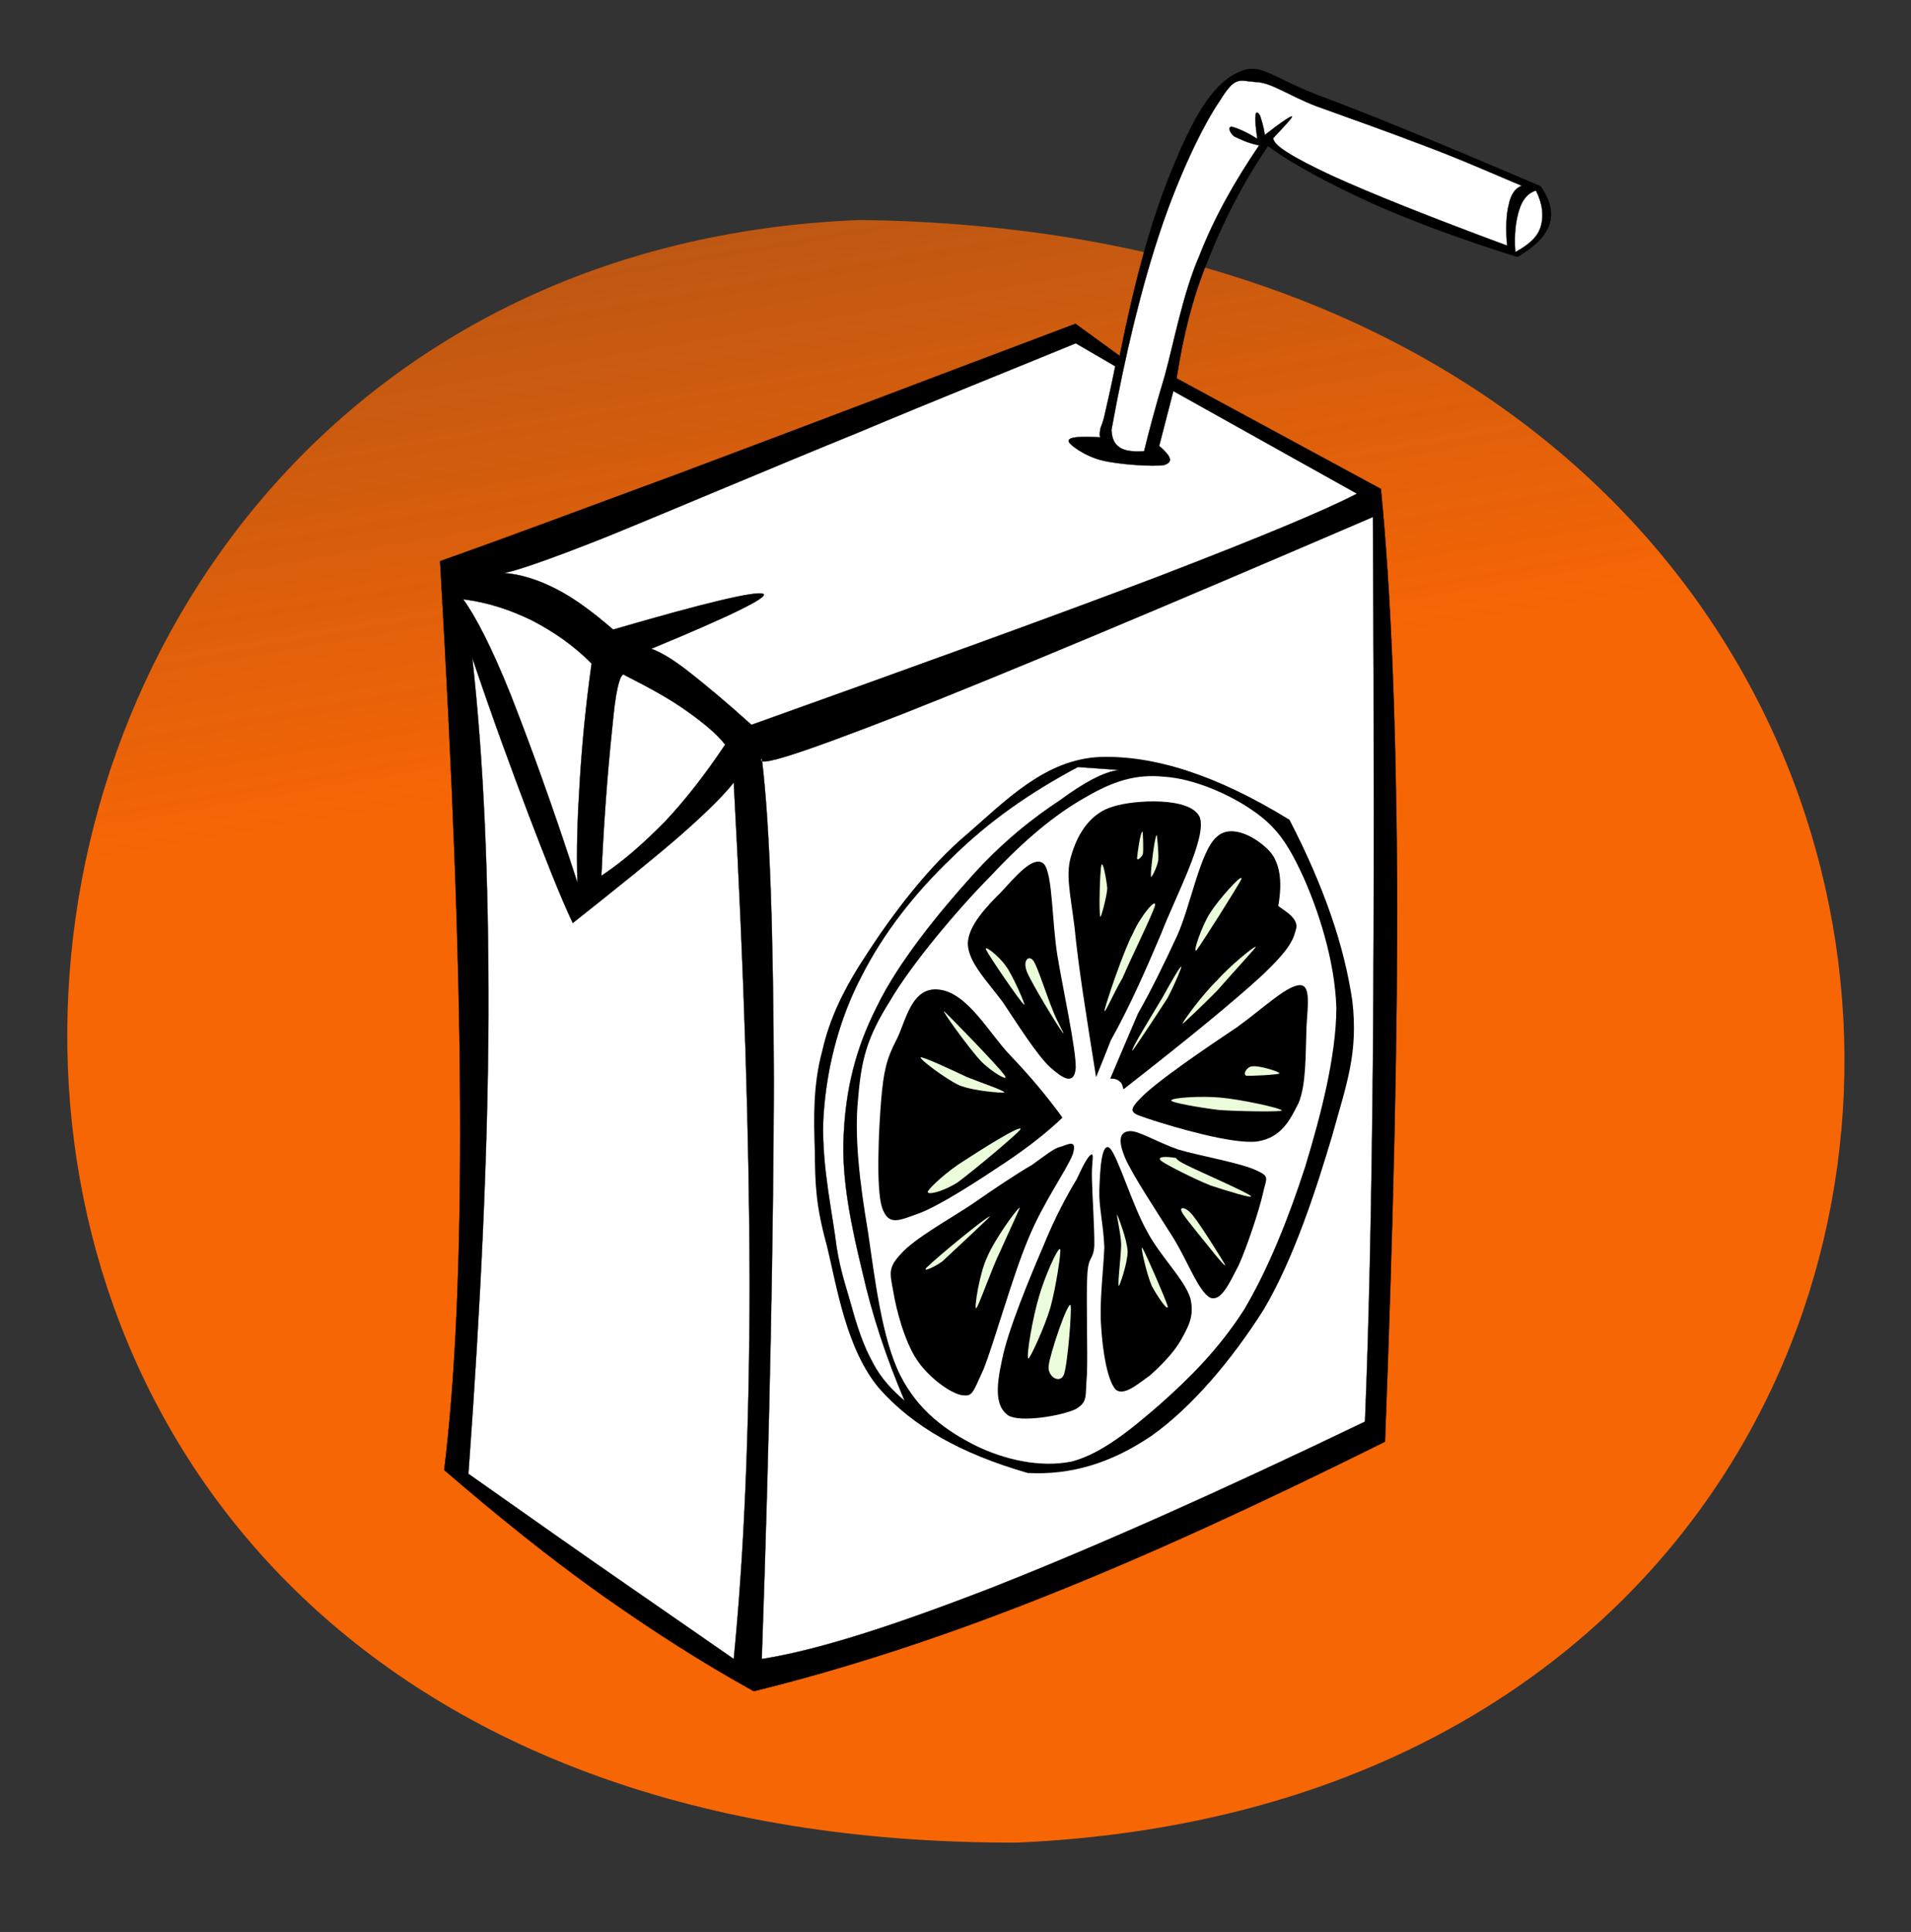 <?xml version="1.0" encoding="UTF-8" standalone="no"?>
<!-- Created with Inkscape (http://www.inkscape.org/) -->

<svg
   xmlns:dc="http://purl.org/dc/elements/1.1/"
   xmlns:cc="http://creativecommons.org/ns#"
   xmlns:rdf="http://www.w3.org/1999/02/22-rdf-syntax-ns#"
   xmlns:svg="http://www.w3.org/2000/svg"
   xmlns="http://www.w3.org/2000/svg"
   xmlns:xlink="http://www.w3.org/1999/xlink"
   version="1.1"
   width="233.342"
   height="235.86"
   viewBox="0 0 233.342 235.86"
   id="svg2985"
   style="overflow:visible">
  <rect x="0" y="0" width="233.342" height="235.86" fill="#333333" stroke="none"/>
  <defs
     id="defs3078">
    <linearGradient
       id="linearGradient3920">
      <stop
         id="stop3922"
         style="stop-color:#f76605;stop-opacity:1"
         offset="0" />
      <stop
         id="stop3924"
         style="stop-color:#f76605;stop-opacity:0"
         offset="1" />
    </linearGradient>
    <linearGradient
       id="linearGradient3912">
      <stop
         id="stop3914"
         style="stop-color:#f76605;stop-opacity:1"
         offset="0" />
      <stop
         id="stop3916"
         style="stop-color:#f76605;stop-opacity:0"
         offset="1" />
    </linearGradient>
    <linearGradient
       x1="266.478"
       y1="211.68"
       x2="229.985"
       y2="1"
       id="linearGradient3926"
       xlink:href="#linearGradient3920"
       gradientUnits="userSpaceOnUse" />
    <linearGradient
       x1="181.082"
       y1="130.101"
       x2="215.935"
       y2="39.45"
       id="linearGradient3928"
       xlink:href="#linearGradient3912"
       gradientUnits="userSpaceOnUse"
       gradientTransform="matrix(1,0,0,0.861,-54.558,-74.851)" />
  </defs>
  <g
     transform="translate(34.414,177.944)"
     id="g2990">
    <path
       d="m 284.543,347.236 c -158.121,0.531 -144.774,-193.112 -19.305,-198.089 156.237,1.841 157.751,192.006 19.305,198.089 z"
       transform="translate(-194.732,-300.232)"
       id="path3123"
       style="fill:url(#linearGradient3926);fill-opacity:1;stroke:none" />
    <path
       d="m 19.828,1.519 c 1.368,-11.197 2.016,-25.561 1.944,-44.209 -0.072,-18.756 -0.936,-40.536 -2.448,-66.744 6.732,-2.376 16.416,-5.976 29.448,-10.8 13.068,-4.896 28.836,-10.908 48.132,-18.18 l 5.4,3.924 c 1.908,-9.576 3.996,-16.992 6.408,-22.788 2.376,-5.868 4.752,-10.188 7.812,-11.7 2.916,-1.476 3.672,0.18 9.9,2.628 6.228,2.304 15.191,5.976 27.288,11.16 1.151,1.692 1.548,3.204 1.044,4.68 -0.505,1.44 -1.801,2.7 -3.889,3.924 -6.768,-2.124 -12.563,-4.248 -17.676,-6.516 -5.148,-2.376 -9.36,-4.536 -12.78,-7.02 -3.023,4.428 -5.399,9.072 -7.271,13.788 -1.98,4.788 -3.097,9.468 -3.889,14.58 l 24.948,13.5 c 1.225,12.456 1.836,28.044 1.98,47.592 0.071,19.548 -0.468,42.085 -1.477,68.724 -15.516,7.705 -29.268,14.041 -42.228,19.152 -12.924,5.111 -24.444,8.748 -34.848,11.305 -6.192,-3.42 -12.276,-7.309 -18.648,-11.809 -6.334,-4.5 -12.67,-9.611 -19.15,-15.191 z"
       id="path2992"
       style="fill-rule:evenodd;stroke:#000000;stroke-width:0.036;stroke-miterlimit:10" />
    <path
       d="m 22.132,-104.79 c 1.476,2.016 3.456,5.796 5.796,11.628 2.268,5.796 5.04,13.32 8.172,23.004 -0.144,-3.996 0,-7.992 0.288,-12.528 0.288,-4.572 0.72,-9.144 1.44,-14.256 -2.268,-2.268 -4.644,-3.888 -7.272,-5.256 -2.736,-1.332 -5.364,-2.196 -8.424,-2.592 z"
       id="path2994"
       style="fill:#ffffff;fill-rule:evenodd;stroke:#000000;stroke-width:0.036;stroke-miterlimit:10" />
    <path
       d="m 41.896,-95.502 c 3.06,1.548 5.544,2.916 7.596,4.392 2.016,1.44 3.564,2.7 4.644,4.068 -2.376,3.564 -4.752,6.624 -7.272,9.324 -2.592,2.628 -5.076,4.86 -7.848,6.696 0.396,-8.856 1.008,-15.12 1.44,-19.224 0.396,-4.14 1.008,-5.796 1.44,-5.256 z"
       id="path2996"
       style="fill:#ffffff;fill-rule:evenodd;stroke:#000000;stroke-width:0.036;stroke-miterlimit:10" />
    <path
       d="m 27.064,-107.994 c 1.188,-0.144 5.184,-1.476 12.528,-4.392 7.344,-2.988 21.096,-8.82 30.852,-12.78 9.576,-4.032 18.36,-7.524 26.496,-10.872 l 4.824,2.808 c -0.576,2.88 -1.08,4.968 -1.368,6.264 -0.324,1.224 -0.432,1.08 -0.468,1.512 -0.072,0.324 -0.072,0.756 0,0.9 -2.593,-0.144 -3.924,-0.036 -3.853,0.468 0,0.396 2.053,1.872 4.068,2.34 1.944,0.504 6.264,0.792 7.56,0.576 1.188,-0.36 0.9,-1.044 -0.575,-2.34 l 1.728,-6.696 22.428,12.528 c -3.996,2.088 -12.096,5.436 -24.443,10.188 -12.528,4.752 -28.656,10.584 -49.5,18.036 -3.024,-2.736 -5.544,-4.824 -7.56,-6.408 -2.052,-1.62 -3.564,-2.484 -4.68,-2.88 9.936,-4.104 14.4,-6.336 13.68,-6.696 -0.828,-0.396 -6.84,1.008 -18.324,4.356 -2.52,-2.16 -4.716,-3.816 -6.984,-4.968 -2.269,-1.152 -4.357,-1.8 -6.409,-1.944 z"
       id="path2998"
       style="fill:#ffffff;fill-opacity:1;fill-rule:evenodd;stroke:#000000;stroke-width:0.036;stroke-miterlimit:10" />
    <path
       d="m 153.136,-154.686 c -0.973,0.288 -1.656,1.08 -2.053,2.376 -0.396,1.224 -0.647,2.988 -0.468,5.148 1.62,-0.9 2.7,-1.8 3.097,-3.096 0.396,-1.296 0.252,-2.772 -0.576,-4.428 z"
       id="path3000"
       style="fill:#ffffff;fill-rule:evenodd;stroke:#000000;stroke-width:0.036;stroke-miterlimit:10" />
    <path
       d="m 151.408,-155.262 c -3.924,-1.656 -7.74,-3.348 -11.988,-4.932 -4.319,-1.656 -9.611,-3.528 -13.104,-4.788 -3.456,-1.332 -5.508,-2.916 -7.416,-2.952 -2.016,-0.144 -2.448,-0.828 -4.356,2.268 -2.088,3.024 -5.039,9.18 -7.308,15.984 -2.231,6.696 -4.212,14.724 -5.939,24.228 0.071,0.972 0.287,1.692 1.044,2.16 0.575,0.396 1.691,0.54 2.951,0.432 0.54,-2.232 1.332,-5.256 2.521,-9.216 1.116,-4.032 2.196,-9.972 4.212,-14.616 1.872,-4.788 4.356,-9.145 7.308,-13.5 -1.512,-0.324 -2.483,-0.828 -3.06,-1.116 -0.576,-0.468 -0.792,-1.224 -0.252,-1.152 0.432,0.108 1.512,0.468 3.096,1.476 -0.216,-1.44 -0.288,-2.34 -0.216,-2.844 0,-0.576 0.324,-0.396 0.54,0 0.108,0.396 0.432,1.188 0.576,2.376 2.016,-1.584 3.168,-2.34 3.312,-2.268 0.145,0.036 -0.611,0.864 -2.268,2.628 -0.072,0.864 2.34,2.34 7.092,4.572 4.824,2.196 11.844,5.004 21.456,8.568 -0.18,-2.124 -0.108,-3.852 0.216,-5.04 0.251,-1.26 0.827,-2.016 1.583,-2.268 z"
       id="path3002"
       style="fill:#ffffff;fill-rule:evenodd;stroke:#000000;stroke-width:0.036;stroke-miterlimit:10" />
    <path
       d="m 58.6,-85.386 c -0.936,1.296 4.608,-0.504 17.172,-5.4 12.6,-4.968 31.428,-12.852 57.456,-24.048 0.144,25.956 0.144,47.628 0,66.276 -0.18,18.539 -0.504,32.939 -0.972,44.172 -18.036,8.676 -32.725,15.191 -45.181,20.123 -12.42,4.824 -21.636,7.777 -28.476,8.857 1.008,-28.729 1.404,-51.77 1.476,-70.236 -0.071,-18.503 -0.467,-31.428 -1.475,-39.744 z"
       id="path3004"
       style="fill:#ffffff;fill-rule:evenodd;stroke:#000000;stroke-width:0.036;stroke-miterlimit:10" />
    <path
       d="m 55.18,-82.434 c -1.008,1.332 -3.096,3.456 -6.408,6.372 -3.348,2.916 -7.668,6.372 -13.248,10.799 -1.656,-3.527 -3.312,-7.812 -5.4,-13.248 -2.052,-5.436 -4.392,-11.772 -6.876,-19.152 1.404,12.672 2.016,26.964 1.98,43.704 -0.072,16.74 -0.936,35.064 -2.448,55.943 7.704,5.438 14.148,9.973 19.62,13.752 5.436,3.744 9.648,6.697 12.78,8.857 1.26,-12.709 1.908,-27.793 1.944,-45.686 -0.036,-18.033 -0.684,-38.158 -1.944,-61.341 z"
       id="path3006"
       style="fill:#ffffff;fill-rule:evenodd;stroke:#000000;stroke-width:0.036;stroke-miterlimit:10" />
    <path
       d="m 123.039,-77.862 c -8.928,-5.508 -16.596,-7.884 -23.147,-7.668 -6.66,0.288 -11.448,5.256 -16.164,9.36 -4.788,3.996 -9.216,9.937 -12.168,14.472 -2.916,4.393 -4.644,7.957 -5.58,12.061 -1.116,4.139 -1.044,8.1 -0.9,12.275 0.036,3.996 0.108,6.588 1.476,11.52 1.188,4.861 2.34,12.602 6.372,17.389 4.14,4.68 10.008,7.992 18.144,10.332 5.328,0.287 10.225,-1.225 15.12,-4.535 4.932,-3.492 9.828,-9.289 13.716,-15.445 3.672,-6.191 6.444,-14.795 8.316,-21.096 1.764,-6.371 3.24,-10.152 2.483,-16.596 -0.971,-6.553 -3.347,-13.717 -7.668,-22.069 z"
       id="path3008"
       style="fill-rule:evenodd" />
    <path
       d="m 74.224,-55.686 c 2.7,-4.607 8.316,-11.268 12.42,-15.408 3.96,-4.248 7.812,-7.452 11.412,-9.468 3.42,-2.016 6.228,-2.916 9.684,-2.556 3.492,0.216 7.849,2.052 10.836,4.14 2.88,1.98 4.284,4.032 6.156,8.1 1.764,3.959 3.852,10.08 4.032,16.02 -0.036,5.904 -1.908,13.104 -3.816,19.369 -2.016,6.227 -4.5,12.455 -7.452,17.424 -3.06,4.787 -6.66,8.352 -10.224,11.52 -3.528,3.061 -7.128,6.047 -10.8,7.02 -3.853,0.793 -8.208,-0.215 -11.7,-1.908 -3.6,-1.799 -7.056,-4.248 -9.252,-8.604 -2.268,-4.5 -3.132,-11.988 -3.96,-17.604 -0.972,-5.76 -1.692,-11.557 -1.188,-16.273 0.396,-4.716 1.08,-7.345 3.852,-11.772 z"
       id="path3010"
       style="fill:#ffffff;fill-rule:evenodd" />
    <path
       d="m 99.424,-46.434 c -1.225,-7.668 -2.196,-13.715 -2.628,-18.287 -0.576,-4.537 -1.152,-6.625 -0.324,-9.037 0.792,-2.592 2.376,-4.968 5.04,-5.724 2.592,-0.828 9.504,-1.224 10.584,1.332 0.863,2.52 -2.988,9.684 -4.752,14.256 -1.908,4.5 -3.816,8.82 -6.12,12.959 -0.576,1.477 -1.189,2.989 -1.8,4.501 z"
       id="path3012"
       style="fill-rule:evenodd" />
    <path
       d="m 104.535,-54.21 c 1.584,-2.771 3.132,-5.939 4.788,-9.504 1.656,-3.672 2.809,-10.332 4.824,-12.06 1.908,-1.764 5.076,0.252 6.444,1.728 1.26,1.404 1.62,3.636 1.08,6.695 -0.396,-0.467 -0.396,-0.467 0,0 0.323,0.361 2.483,1.369 2.195,2.736 -0.359,1.332 -0.611,2.34 -4.067,5.652 -3.601,3.313 -9.145,7.848 -17.028,14.004 -0.144,-0.469 -0.18,-0.793 -0.504,-0.973 -0.216,-0.252 -0.72,-0.359 -1.116,-0.324 1.117,-2.626 2.233,-5.29 3.384,-7.954 z"
       id="path3014"
       style="fill-rule:evenodd" />
    <path
       d="m 104.787,-43.805 c 1.801,-1.98 8.46,-6.48 11.916,-8.785 3.313,-2.412 6.229,-5.256 7.776,-5.076 1.332,0.252 0.612,3.457 0.612,6.014 -0.108,2.375 0,6.084 -0.937,8.352 -1.08,2.16 -2.124,4.248 -5.076,4.715 -3.06,0.361 -10.26,-1.799 -12.708,-2.592 -2.446,-0.83 -3.346,-0.865 -1.583,-2.628 z"
       id="path3016"
       style="fill-rule:evenodd" />
    <path
       d="m 103.455,-39.846 c 1.044,-0.143 3.313,1.297 5.977,2.232 2.664,0.793 7.775,1.656 9.647,2.592 1.62,0.756 1.116,0.9 0.721,2.771 -0.433,1.945 -1.944,6.553 -2.988,8.82 -1.116,2.16 -2.124,4.393 -3.42,3.924 -1.44,-0.684 -2.772,-4.463 -4.536,-7.307 -1.872,-2.988 -4.896,-7.525 -5.868,-9.721 -0.936,-2.194 -0.684,-3.202 0.467,-3.311 z"
       id="path3018"
       style="fill-rule:evenodd" />
    <path
       d="m 101.079,-37.794 c 0.937,0.828 2.772,6.984 4.536,10.115 1.584,3.061 4.608,5.904 5.328,8.244 0.504,2.197 -0.252,3.42 -1.152,5.076 -0.899,1.584 -2.483,3.168 -3.779,4.32 -1.477,1.045 -3.204,2.592 -4.212,1.729 -1.044,-1.225 -1.584,-4.789 -1.765,-7.777 -0.216,-2.951 0.288,-6.84 0.396,-9.576 -0.108,-2.771 -0.685,-5.039 -0.612,-6.947 0.073,-2.123 0.216,-5.977 1.26,-5.184 z"
       id="path3020"
       style="fill-rule:evenodd" />
    <path
       d="m 96.94,-47.587 c 0.036,-2.303 -1.548,-9.539 -2.232,-13.643 -0.684,-4.176 -0.575,-9.9 -1.619,-11.197 -1.225,-1.332 -3.673,1.692 -5.256,3.384 -1.584,1.584 -4.14,4.141 -4.068,6.408 0.108,2.232 2.412,4.535 4.284,7.057 1.656,2.482 4.249,6.588 5.833,7.99 1.438,1.263 2.878,2.234 3.058,10e-4 z"
       id="path3022"
       style="fill-rule:evenodd" />
    <path
       d="m 95.32,-41.503 c -1.8,-2.482 -3.888,-5.004 -6.408,-7.631 -2.52,-2.629 -5.147,-7.561 -8.604,-7.992 -3.492,-0.469 -4.104,3.924 -5.292,6.191 -1.188,2.267 -1.548,3.852 -1.836,7.309 -0.288,3.42 -0.648,10.764 0.108,13.104 0.792,2.305 2.052,1.584 4.572,0.684 2.52,-0.936 7.488,-4.176 10.44,-6.154 2.916,-1.946 5.22,-3.782 7.02,-5.511 z"
       id="path3024"
       style="fill-rule:evenodd" />
    <path
       d="m 91.612,-35.741 c -1.872,1.078 -4.68,2.951 -7.308,4.787 -2.7,1.801 -7.128,4.248 -8.712,6.084 -1.62,1.729 -1.332,2.377 -0.936,4.572 0.36,2.232 1.368,6.084 2.88,8.352 1.404,2.125 3.996,4.031 5.436,4.32 1.368,0.18 1.296,-0.072 2.7,-3.133 1.296,-3.24 3.564,-11.412 5.4,-15.768 1.8,-4.5 4.788,-8.604 5.508,-10.512 0.612,-1.98 -0.72,-1.115 -1.512,-0.9 -0.792,0.18 -1.8,1.009 -3.456,2.198 z"
       id="path3026"
       style="fill-rule:evenodd" />
    <path
       d="m 97.048,-33.977 c -1.08,1.799 -2.593,4.5 -4.104,8.244 -1.584,3.672 -4.32,10.26 -5.004,13.787 -0.756,3.42 -0.828,5.688 0.756,6.805 1.512,0.9 6.588,0.035 8.28,-0.793 1.512,-0.936 1.08,-1.547 1.332,-4.211 0.107,-2.773 -0.108,-9.361 0.036,-11.988 0.107,-2.592 0.72,-1.836 0.863,-3.709 0.036,-2.088 -0.252,-6.227 -0.288,-8.1 -0.071,-2.016 0.253,-2.988 0,-3.061 -0.359,0 -0.935,1.01 -1.871,3.026 z"
       id="path3028"
       style="fill-rule:evenodd" />
    <path
       d="m 95.032,-25.446 c -0.288,-0.287 -1.979,3.6 -2.592,5.832 -0.684,2.232 -1.584,7.199 -1.296,7.523 0.18,0.109 2.052,-3.959 2.7,-6.227 0.648,-2.304 1.368,-6.948 1.188,-7.128 z"
       id="path3030"
       style="fill:#eafcd9;fill-rule:evenodd" />
    <path
       d="m 96.291,-18.641 c 0.217,0.215 -0.323,7.164 -0.792,8.496 -0.468,1.188 -2.016,0.324 -1.871,-1.045 0.18,-1.547 2.232,-7.596 2.663,-7.451 z"
       id="path3032"
       style="fill:#eafcd9;fill-rule:evenodd" />
    <path
       d="m 102.016,-29.622 c -0.181,-0.18 0.396,2.016 0.468,3.527 0,1.477 -0.468,4.861 -0.288,5.148 0.072,0.072 1.08,-2.771 1.08,-4.211 -0.073,-1.548 -1.188,-4.284 -1.26,-4.464 z"
       id="path3034"
       style="fill:#eafcd9;fill-rule:evenodd" />
    <path
       d="m 105.076,-25.591 c 0.324,0.469 2.844,6.229 3.097,7.129 0.071,0.756 -1.368,-1.369 -1.944,-2.484 -0.577,-1.26 -1.478,-5.076 -1.153,-4.645 z"
       id="path3036"
       style="fill:#eafcd9;fill-rule:evenodd" />
    <path
       d="m 108.964,-36.606 c 0.468,0 -0.145,0.107 1.512,0.9 1.476,0.756 7.38,3.313 7.848,3.779 0.396,0.396 -3.096,-0.684 -4.932,-1.295 -1.908,-0.756 -5.256,-2.449 -6.012,-2.988 -0.721,-0.648 0.972,-0.504 1.584,-0.396 z"
       id="path3038"
       style="fill:#eafcd9;fill-rule:evenodd" />
    <path
       d="m 109.827,-30.163 c 0.072,0.396 1.225,1.766 2.196,2.988 0.864,1.045 3.168,4.033 3.168,3.672 -0.252,-0.504 -2.988,-4.859 -3.888,-5.975 -0.935,-1.224 -1.655,-1.079 -1.476,-0.685 z"
       id="path3040"
       style="fill:#eafcd9;fill-rule:evenodd" />
    <path
       d="m 108.604,-43.591 c -0.036,0.252 3.42,0.865 5.796,1.152 2.232,0.18 7.668,0.252 7.704,0.072 -0.108,-0.324 -5.256,-1.404 -7.524,-1.584 -2.268,-0.216 -6.012,10e-4 -5.976,0.36 z"
       id="path3042"
       style="fill:#eafcd9;fill-rule:evenodd" />
    <path
       d="m 117.784,-46.614 c 0.468,0.037 3.853,-0.107 4.032,-0.287 0.036,-0.217 -2.52,-0.973 -3.204,-0.865 -0.72,-0.073 -1.369,1.007 -0.828,1.152 z"
       id="path3044"
       style="fill:#eafcd9;fill-rule:evenodd" />
    <path
       d="m 118.936,-62.346 c -0.145,0.252 -3.204,3.6 -4.716,5.328 -1.584,1.621 -4.248,4.141 -4.248,4.068 0.036,-0.324 2.556,-3.707 4.212,-5.291 1.439,-1.656 4.643,-4.32 4.752,-4.105 z"
       id="path3046"
       style="fill:#eafcd9;fill-rule:evenodd" />
    <path
       d="m 117.172,-70.626 c -0.396,0.828 -4.86,7.885 -5.473,8.676 -0.576,0.541 0.685,-3.133 1.692,-4.607 0.9,-1.442 3.961,-4.933 3.781,-4.069 z"
       id="path3048"
       style="fill:#eafcd9;fill-rule:evenodd" />
    <path
       d="m 109.827,-59.934 c -0.144,-0.072 -1.332,2.016 -2.304,3.781 -1.044,1.764 -3.888,6.336 -3.672,6.479 0.107,-0.035 3.204,-4.715 4.284,-6.408 0.973,-1.837 1.765,-3.815 1.692,-3.852 z"
       id="path3050"
       style="fill:#eafcd9;fill-rule:evenodd" />
    <path
       d="m 106.623,-67.423 c -0.216,0.938 -3.023,6.625 -3.96,8.857 -1.188,2.016 -2.34,4.787 -2.195,3.887 0.216,-0.971 2.34,-7.271 3.456,-9.324 0.972,-2.195 2.844,-4.355 2.699,-3.42 z"
       id="path3052"
       style="fill:#eafcd9;fill-rule:evenodd" />
    <path
       d="m 100.072,-72.318 c -0.18,0.54 -0.324,5.723 -0.144,6.264 0.036,0.432 0.828,-2.484 0.863,-3.457 -0.107,-1.079 -0.54,-3.455 -0.719,-2.807 z"
       id="path3054"
       style="fill:#eafcd9;fill-rule:evenodd" />
    <path
       d="m 105.076,-76.422 c -0.252,0.072 -0.611,2.664 -0.647,3.204 -0.036,0.468 0.576,-0.072 0.72,-0.504 0.071,-0.612 -10e-4,-2.808 -0.073,-2.7 z"
       id="path3056"
       style="fill:#eafcd9;fill-rule:evenodd" />
    <path
       d="m 106.804,-75.99 c -0.252,0.324 -0.756,4.464 -0.685,5.04 0,0.36 0.756,-1.08 0.9,-1.98 0.073,-0.864 -0.179,-3.456 -0.215,-3.06 z"
       id="path3058"
       style="fill:#eafcd9;fill-rule:evenodd" />
    <path
       d="m 94.096,-54.714 c -0.612,-1.439 -1.836,-5.256 -2.305,-5.904 -0.54,-0.791 -1.403,-0.145 -0.792,1.367 0.612,1.441 3.673,6.48 4.32,7.346 0.505,0.611 -0.683,-1.297 -1.223,-2.809 z"
       id="path3060"
       style="fill:#eafcd9;fill-rule:evenodd" />
    <path
       d="m 85.996,-61.985 c 0.324,0.684 4.14,6.336 4.644,6.695 0.324,0.359 -1.44,-3.709 -2.232,-4.717 -0.864,-1.259 -2.772,-2.699 -2.412,-1.978 z"
       id="path3062"
       style="fill:#eafcd9;fill-rule:evenodd" />
    <path
       d="m 80.884,-54.462 c 0.432,0.359 6.588,6.66 7.38,7.813 0.647,0.898 -1.656,-0.469 -2.88,-1.729 -1.296,-1.332 -4.968,-6.408 -4.5,-6.084 z"
       id="path3064"
       style="fill:#eafcd9;fill-rule:evenodd" />
    <path
       d="m 88.228,-44.561 c 0.107,-0.217 -2.916,-1.225 -4.608,-1.908 -1.728,-0.828 -5.544,-2.592 -5.616,-2.377 -0.18,0.18 2.952,2.557 4.68,3.385 1.728,0.72 5.292,0.972 5.544,0.9 z"
       id="path3066"
       style="fill:#eafcd9;fill-rule:evenodd" />
    <path
       d="m 90.207,-40.098 c -0.323,0.541 -5.76,5.076 -7.704,6.516 -1.98,1.225 -3.744,1.549 -3.636,1.117 0.252,-0.541 2.448,-2.557 4.5,-3.816 1.873,-1.226 6.876,-4.394 6.84,-3.817 z"
       id="path3068"
       style="fill:#eafcd9;fill-rule:evenodd" />
    <path
       d="m 86.464,-29.442 c -0.432,0 -6.552,5.076 -7.524,6.049 -1.008,0.863 0.396,0.359 1.692,-0.541 1.26,-1.153 5.976,-5.58 5.832,-5.508 z"
       id="path3070"
       style="fill:#eafcd9;fill-rule:evenodd" />
    <path
       d="m 90.1,-30.522 c -0.36,0.145 -3.024,3.816 -3.96,6.012 -0.972,2.018 -1.62,6.336 -1.368,6.301 0.324,-0.252 1.908,-4.896 2.952,-6.984 0.935,-2.124 2.519,-5.474 2.376,-5.329 z"
       id="path3072"
       style="fill:#eafcd9;fill-rule:evenodd" />
    <path
       d="m 102.232,-83.946 -5.04,-0.36 c -5.94,3.168 -10.908,6.66 -15.336,11.016 -4.572,4.355 -8.352,9.18 -11.052,14.473 -2.628,5.004 -4.104,10.584 -4.572,15.912 -0.576,5.328 0.684,11.482 1.296,15.695 0.468,3.959 1.26,5.977 1.98,8.568 0.684,2.52 1.512,5.039 2.628,7.02 1.008,1.98 2.448,3.455 3.924,4.717 -2.232,-5.258 -3.96,-10.404 -5.184,-15.842 -1.332,-5.508 -2.556,-11.23 -2.268,-16.631 0.252,-5.436 1.368,-10.369 4.032,-15.625 2.628,-5.471 7.668,-11.592 11.52,-15.875 3.744,-4.212 7.667,-7.272 10.799,-9.324 2.989,-2.196 5.365,-3.492 7.273,-3.744 z"
       id="path3074"
       style="fill:#ffffff;fill-rule:evenodd;stroke:#000000;stroke-width:0.036;stroke-miterlimit:10" />
    <rect
       width="233.342"
       height="235.86"
       x="-34.414"
       y="-177.944"
       id="rect3930"
       style="fill:none;stroke:none" />
  </g>
</svg>
